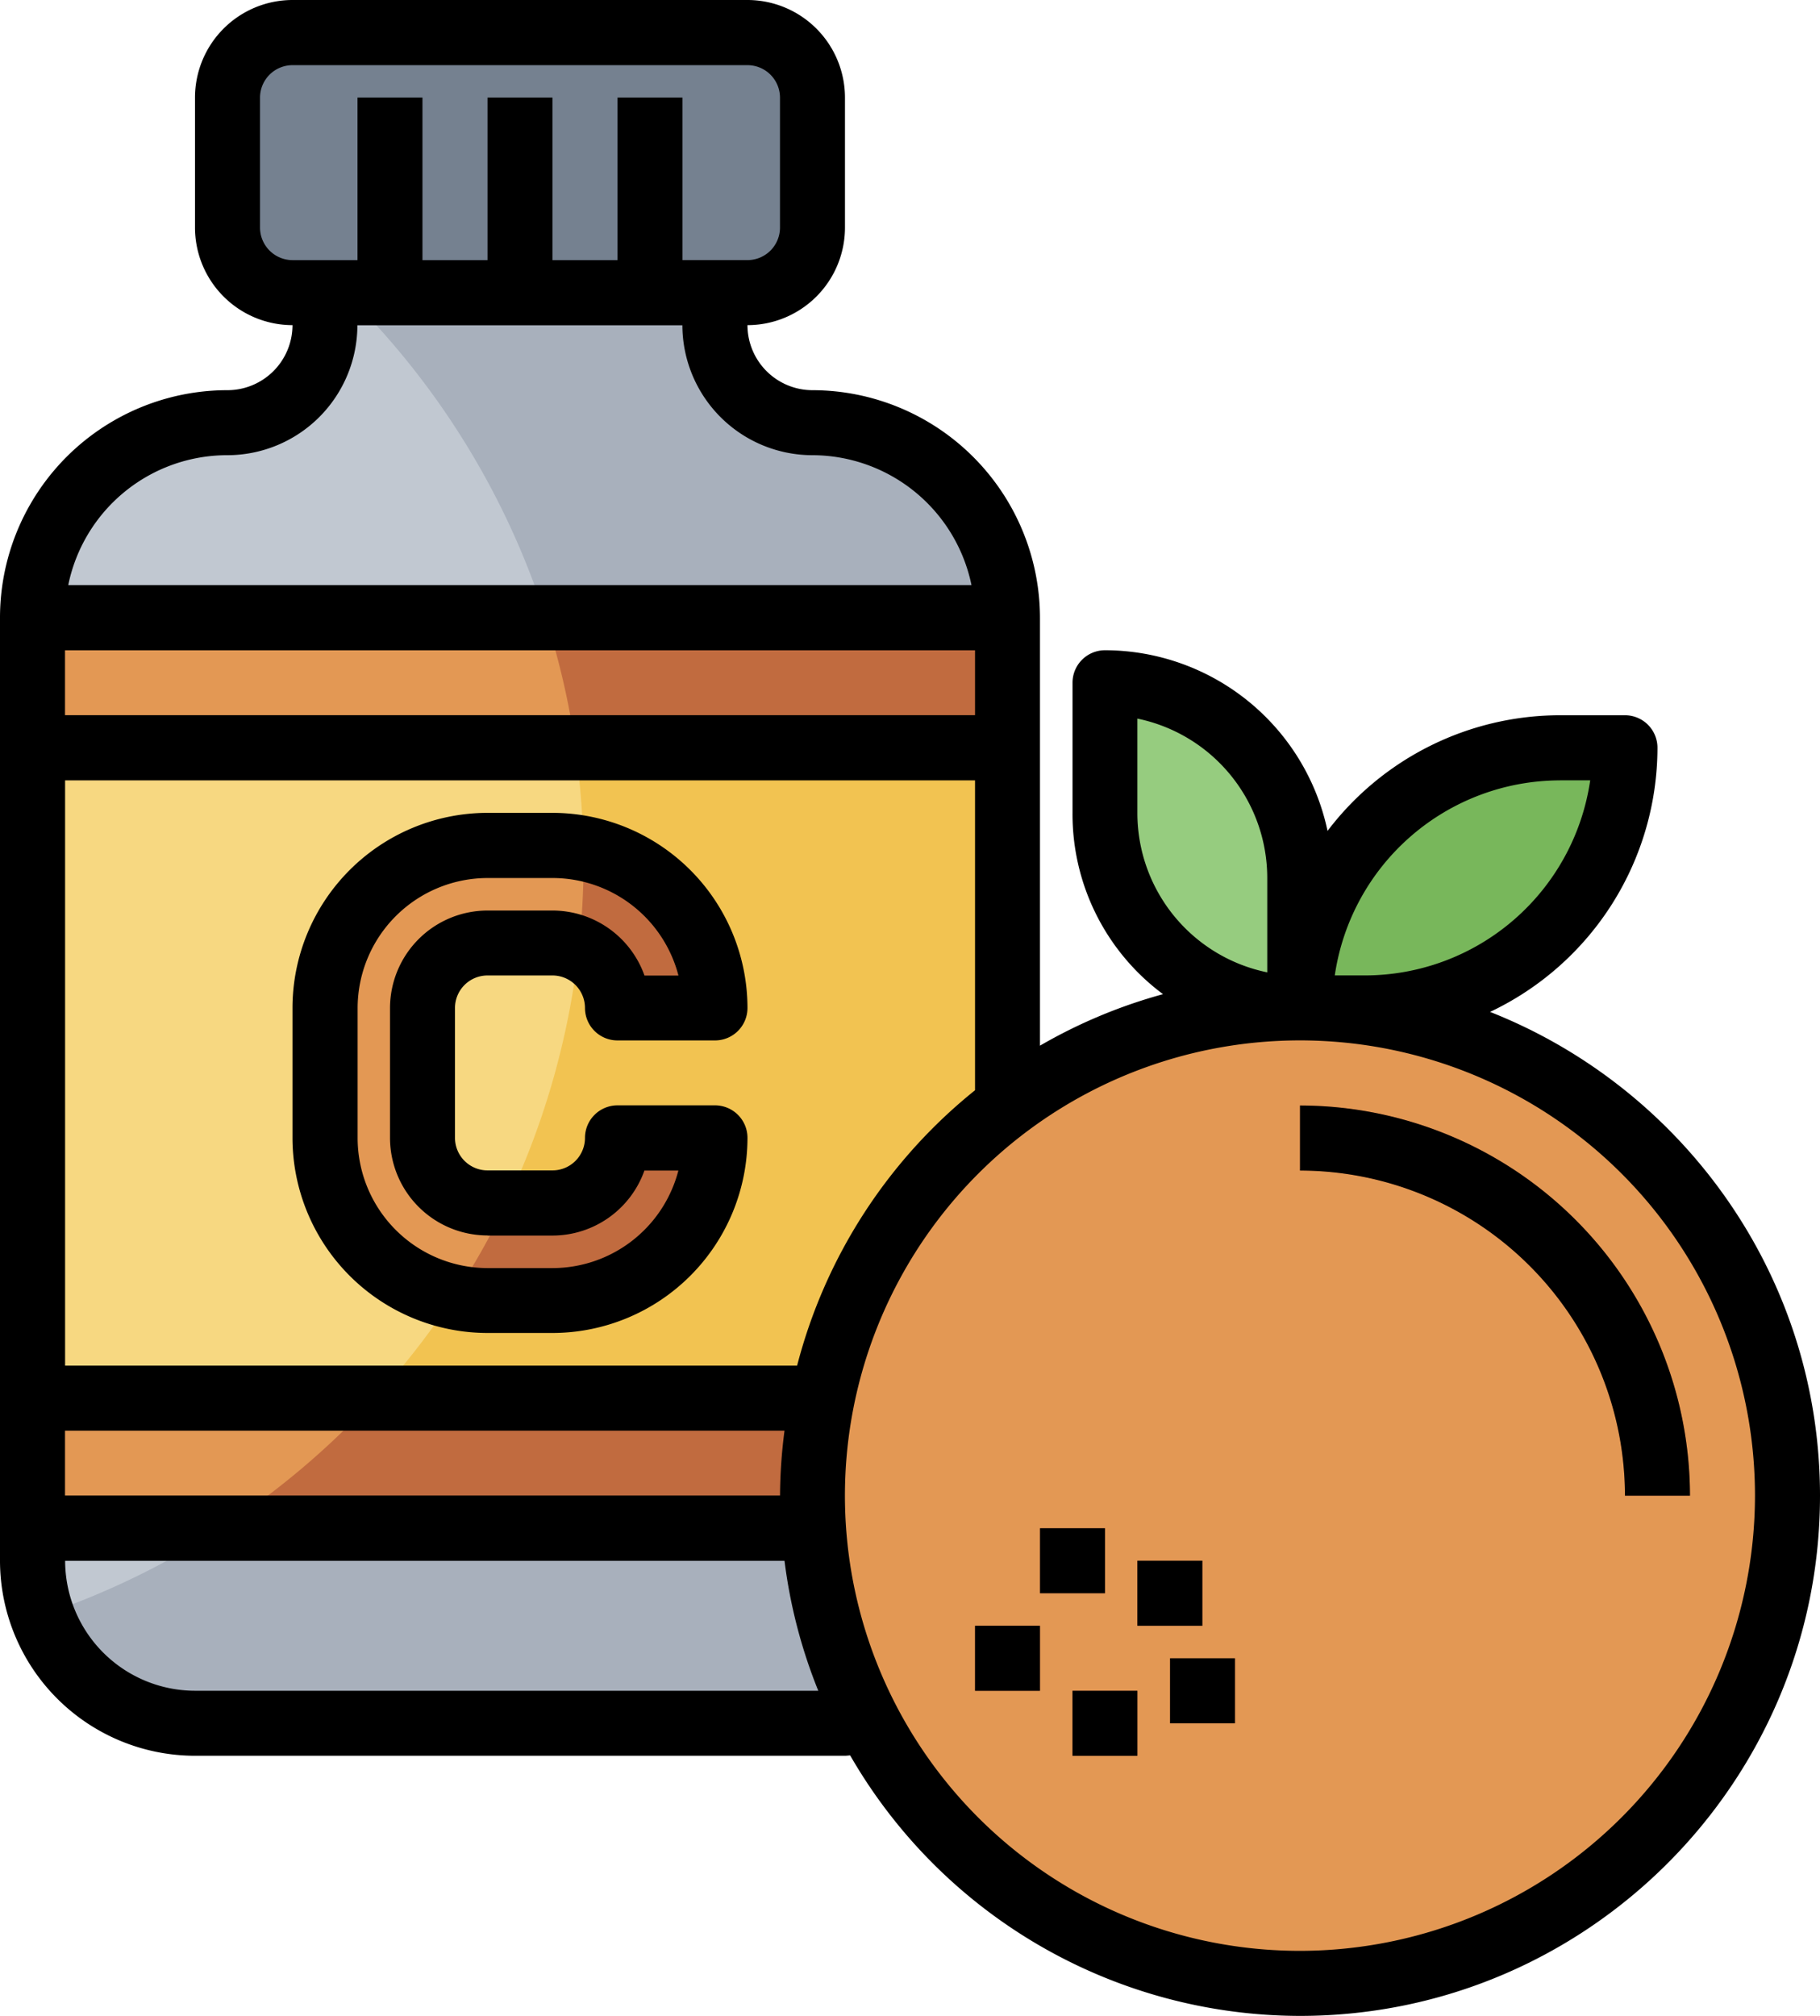 <svg xmlns="http://www.w3.org/2000/svg" viewBox="0 0 462.45 512"><defs><style>.cls-1{fill:#a8b0bc;}.cls-2{fill:#c1c8d1;}.cls-3{fill:#c16b3f;}.cls-4{fill:#e39854;}.cls-5{fill:#f2c351;}.cls-6{fill:#f7d881;}.cls-7{fill:#758190;}.cls-8{fill:#8892a0;}.cls-9{fill:#78b75b;}.cls-10{fill:#96cc7f;}</style></defs><g id="Layer_2" data-name="Layer 2"><g id="Layer_1-2" data-name="Layer 1"><path class="cls-1" d="M256,396.39V156.91a49.54,49.54,0,0,0-49.55-49.55,24.77,24.77,0,0,1-24.77-24.78V74.32H82.58v8.26a24.77,24.77,0,0,1-24.77,24.78A49.54,49.54,0,0,0,8.26,156.91V396.39a41.29,41.29,0,0,0,41.29,41.29H214.71A41.29,41.29,0,0,0,256,396.39Z"/><path class="cls-2" d="M148.3,218.67A201.52,201.52,0,0,0,87.62,74.32h-5v8.26a24.77,24.77,0,0,1-24.77,24.78A49.54,49.54,0,0,0,8.26,156.91V396.39a40.76,40.76,0,0,0,2.54,13.8c79.92-27,137.5-102.5,137.5-191.52Z"/><path class="cls-3" d="M8.26,388.14H206.73c-.18-2.74-.28-5.49-.28-8.26a124.86,124.86,0,0,1,2.48-24.78H8.26Z"/><path class="cls-4" d="M95.29,355.1h-87v33h48A202.91,202.91,0,0,0,95.29,355.1Z"/><path class="cls-3" d="M8.26,156.91H256v33H8.26Z"/><path class="cls-4" d="M138.66,156.91H8.26v33h138A200.89,200.89,0,0,0,138.66,156.91Z"/><path class="cls-5" d="M8.26,189.94V355.1H208.93A123.9,123.9,0,0,1,256,280.77h0V189.94Z"/><path class="cls-6" d="M8.26,355.1h87a201.38,201.38,0,0,0,53-136.43,204.63,204.63,0,0,0-2.06-28.73H8.26Z"/><path class="cls-7" d="M189.94,74.32H74.32A16.51,16.51,0,0,1,57.81,57.81v-33A16.51,16.51,0,0,1,74.32,8.26H189.94a16.51,16.51,0,0,1,16.51,16.51v33A16.51,16.51,0,0,1,189.94,74.32Z"/><path class="cls-8" d="M90.84,24.77h16.51V74.32H90.84Z"/><path class="cls-8" d="M156.91,24.77h16.5V74.32h-16.5Z"/><path class="cls-8" d="M123.87,24.77h16.51V74.32H123.87Z"/><path class="cls-3" d="M181.68,289a41.29,41.29,0,0,1-41.29,41.29H123.87A41.29,41.29,0,0,1,82.58,289V256a41.29,41.29,0,0,1,41.29-41.29h16.52A41.29,41.29,0,0,1,181.68,256H156.91a16.52,16.52,0,0,0-16.52-16.51H123.87A16.51,16.51,0,0,0,107.36,256v33a16.51,16.51,0,0,0,16.51,16.51h16.52A16.52,16.52,0,0,0,156.91,289Z"/><circle class="cls-4" cx="330.33" cy="379.88" r="123.87"/><path class="cls-3" d="M429.41,379.87H412.89a82.66,82.66,0,0,0-82.57-82.58V280.77A99.21,99.21,0,0,1,429.41,379.87Z"/><path class="cls-9" d="M346.84,256H330.33a66.07,66.07,0,0,1,66.06-66.06h16.52A66.07,66.07,0,0,1,346.84,256Z"/><path class="cls-10" d="M330.33,256a49.54,49.54,0,0,1-49.55-49.55v-33A49.54,49.54,0,0,1,330.33,223Z"/><path class="cls-3" d="M272.51,429.43H289v16.51H272.51Z"/><path class="cls-3" d="M297.3,421.17h16.5v16.51H297.3Z"/><path class="cls-3" d="M289,396.39h16.51v16.52H289Z"/><path class="cls-3" d="M247.75,412.91h16.5v16.52h-16.5Z"/><path class="cls-3" d="M264.26,388.14h16.51v16.51H264.26Z"/><path class="cls-4" d="M123.87,305.55A16.51,16.51,0,0,1,107.36,289V256a16.51,16.51,0,0,1,16.51-16.51h16.52a16.27,16.27,0,0,1,6.66,1.43,204.39,204.39,0,0,0,1.25-22.25c0-1.07-.07-2.11-.08-3.16a40.45,40.45,0,0,0-7.83-.8H123.87A41.29,41.29,0,0,0,82.58,256v33a41.28,41.28,0,0,0,32.67,40.35,200.32,200.32,0,0,0,13.46-23.84Z"/><path d="M123.87,247.75h16.51a8.26,8.26,0,0,1,8.26,8.25,8.25,8.25,0,0,0,8.26,8.25h24.77a8.25,8.25,0,0,0,8.26-8.25,49.6,49.6,0,0,0-49.55-49.55H123.86A49.6,49.6,0,0,0,74.32,256v33a49.6,49.6,0,0,0,49.55,49.55h16.51A49.6,49.6,0,0,0,189.93,289a8.25,8.25,0,0,0-8.26-8.26H156.9a8.26,8.26,0,0,0-8.26,8.26,8.26,8.26,0,0,1-8.26,8.26H123.87a8.27,8.27,0,0,1-8.26-8.26V256A8.26,8.26,0,0,1,123.87,247.75Zm0,66.06h16.51a24.81,24.81,0,0,0,23.36-16.51h8.63a33.08,33.08,0,0,1-32,24.77H123.87a33.07,33.07,0,0,1-33-33V256a33.07,33.07,0,0,1,33-33h16.52a33.08,33.08,0,0,1,32,24.77h-8.63a24.82,24.82,0,0,0-23.36-16.51H123.87A24.8,24.8,0,0,0,99.1,256v33a24.8,24.8,0,0,0,24.77,24.78Z"/><path d="M378.63,257a74.33,74.33,0,0,0,42.52-67.08,8.25,8.25,0,0,0-8.26-8.26H396.38a74.21,74.21,0,0,0-59.06,29.38,57.88,57.88,0,0,0-56.55-45.89h0a8.25,8.25,0,0,0-8.25,8.26v33a56.94,56.94,0,0,0,23,46.09,131.3,131.3,0,0,0-31.27,13.08V156.9a57.89,57.89,0,0,0-57.82-57.8,16.53,16.53,0,0,1-16.5-16.52h0A24.79,24.79,0,0,0,214.7,57.8v-33A24.8,24.8,0,0,0,189.93,0H74.32A24.8,24.8,0,0,0,49.55,24.77v33A24.8,24.8,0,0,0,74.32,82.58,16.54,16.54,0,0,1,57.8,99.1,57.79,57.79,0,0,0,0,156.91V396.39a49.59,49.59,0,0,0,49.55,49.54H214.71c.44,0,.87-.08,1.31-.09A132.09,132.09,0,0,0,330.33,512c72.85,0,132.12-59.27,132.12-132.13,0-55.8-34.82-103.52-83.82-122.86Zm17.75-58.81h7.68a57.9,57.9,0,0,1-57.22,49.55h-7.68A57.91,57.91,0,0,1,396.38,198.2ZM289,206.45V182.51a41.35,41.35,0,0,1,33,40.45v24a41.31,41.31,0,0,1-33-40.47ZM202.54,346.84h-186V198.2H247.75v78.7a132.16,132.16,0,0,0-45.21,69.94Zm-4.34,33H16.52V363.36H199.34A132.31,132.31,0,0,0,198.2,379.88Zm49.55-198.2H16.52V165.16H247.75ZM66.07,57.8v-33a8.26,8.26,0,0,1,8.25-8.25H189.93a8.26,8.26,0,0,1,8.26,8.25v33a8.26,8.26,0,0,1-8.26,8.26H173.41V24.77h-16.5v41.3H140.38V24.77H123.87v41.3H107.35V24.77H90.84v41.3H74.32A8.28,8.28,0,0,1,66.07,57.8Zm-8.26,57.81a33.06,33.06,0,0,0,33-33h82.58a33.06,33.06,0,0,0,33,33,41.37,41.37,0,0,1,40.46,33H17.34a41.25,41.25,0,0,1,40.47-33ZM49.55,429.42a33.06,33.06,0,0,1-33-33H199.34a131.26,131.26,0,0,0,8.58,33Zm280.78,66.06a115.62,115.62,0,1,1,115.6-115.61A115.74,115.74,0,0,1,330.33,495.48Z"/><path d="M330.32,280.78V297.3a82.66,82.66,0,0,1,82.57,82.58h16.52A99.2,99.2,0,0,0,330.32,280.78Z"/><path d="M272.51,429.43H289v16.51H272.51Z"/><path d="M297.3,421.17h16.5v16.51H297.3Z"/><path d="M289,396.39h16.51v16.52H289Z"/><path d="M247.75,412.91h16.5v16.52h-16.5Z"/><path d="M264.26,388.14h16.51v16.51H264.26Z"/></g></g></svg>